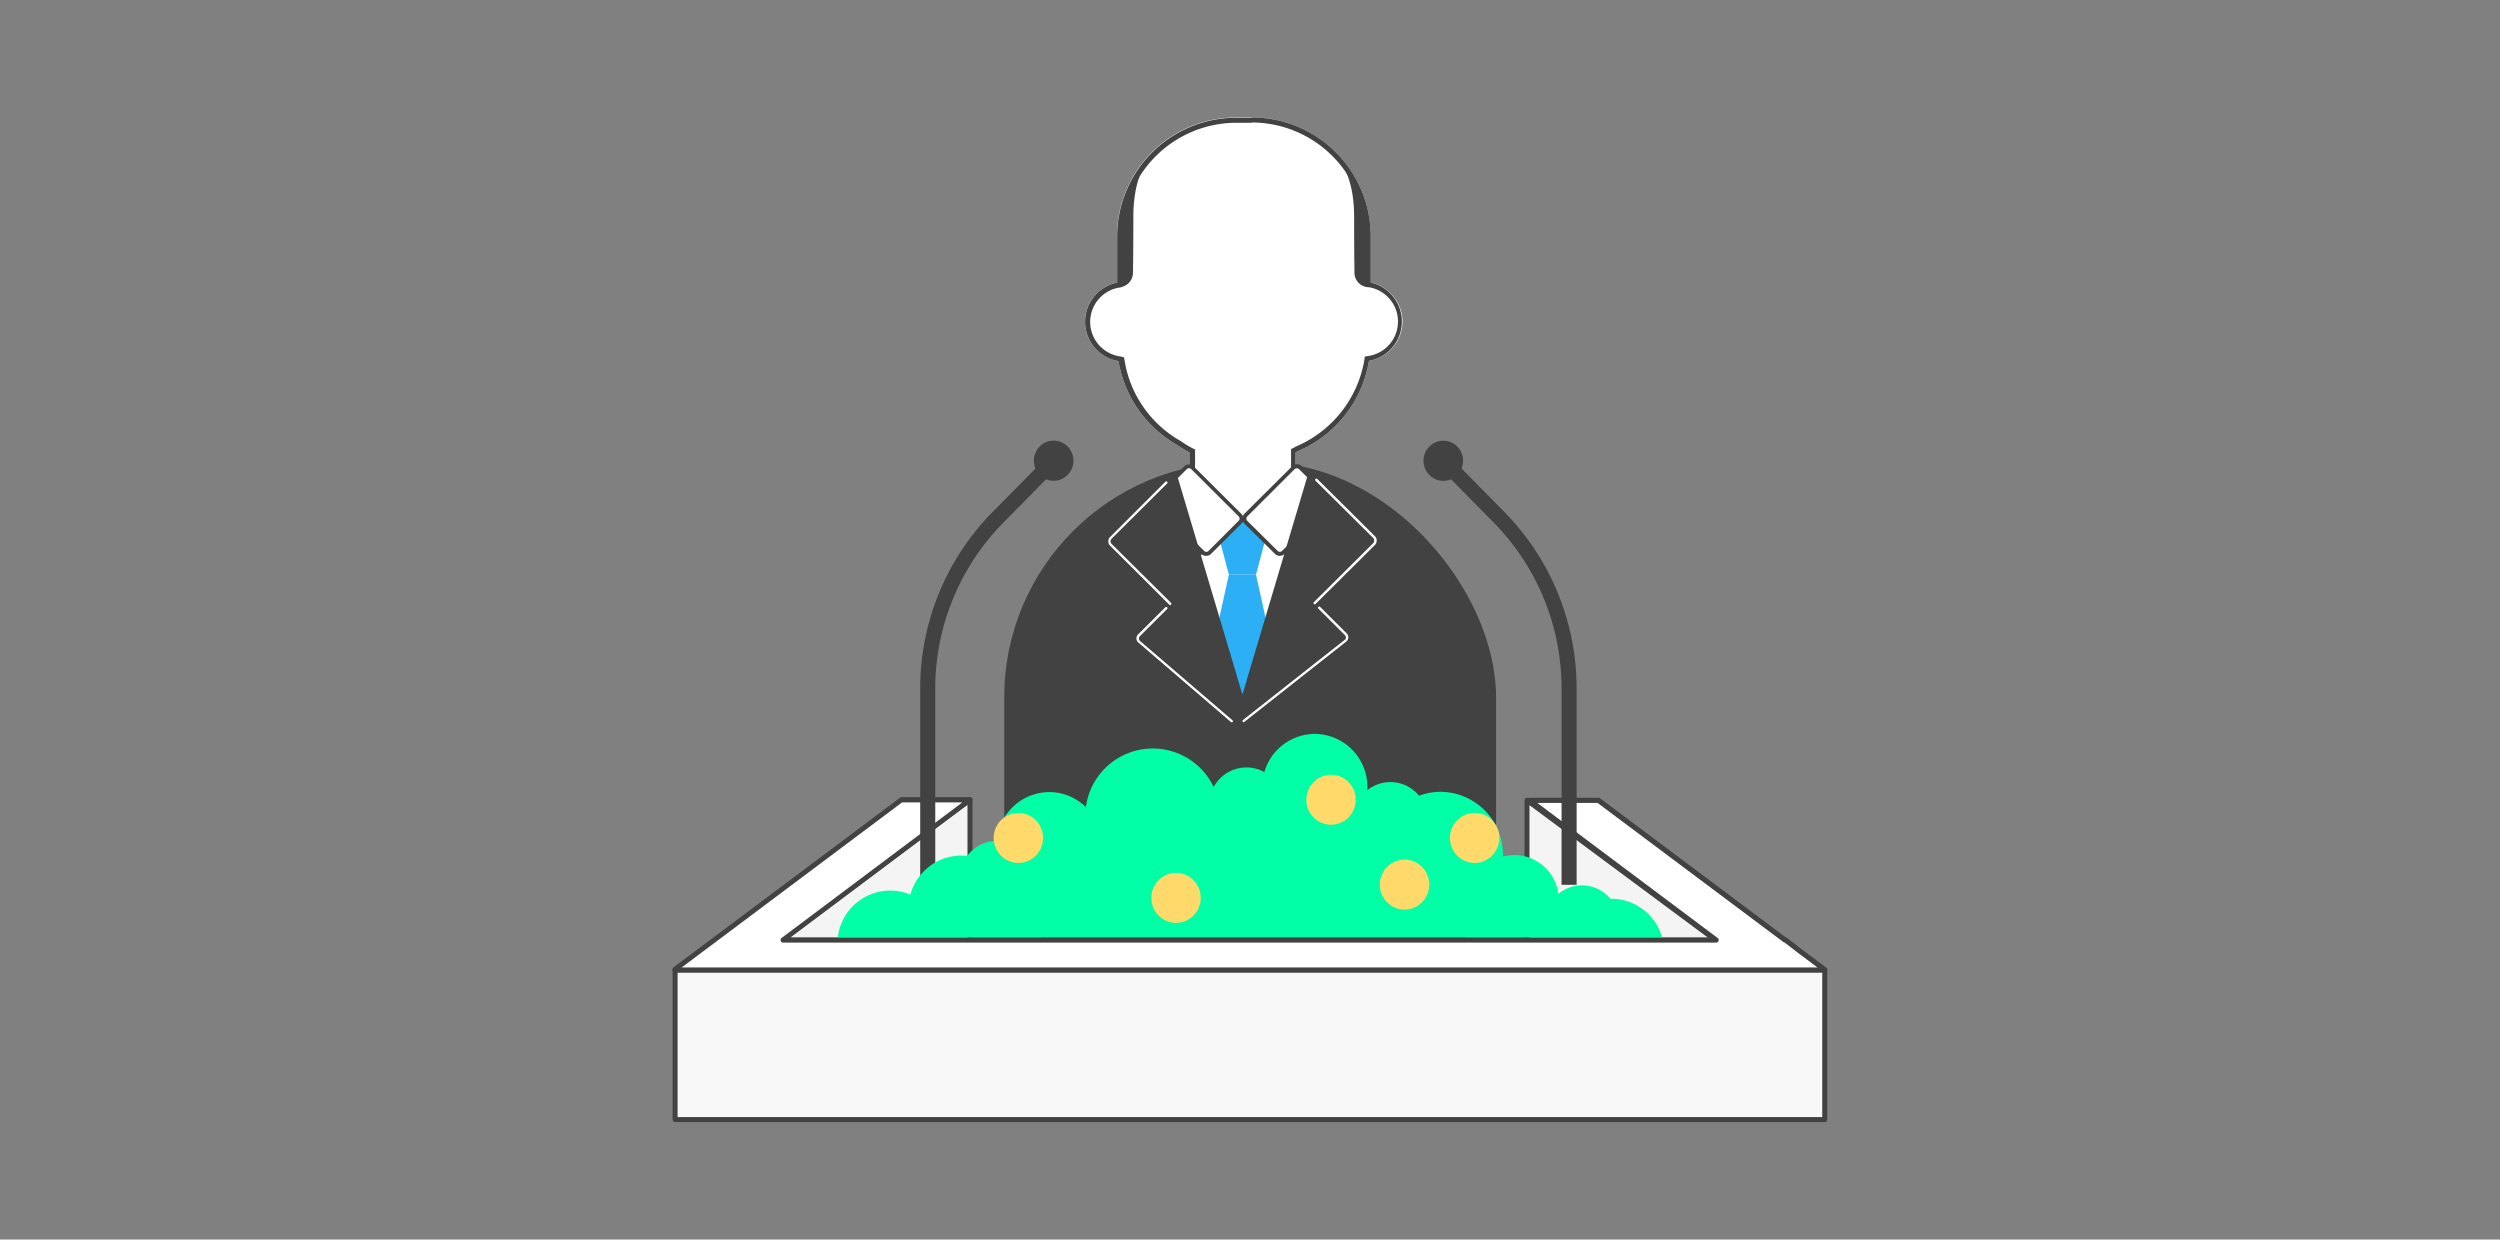 <svg id="圖層_1" data-name="圖層 1" xmlns="http://www.w3.org/2000/svg" viewBox="0 0 599 297"><rect x="0" y="0" width="599" height="297" fill="#808080" stroke="none"/><defs><style>.cls-1{fill:#424242;}.cls-2{fill:#fff;}.cls-3{fill:#2caff5;}.cls-4{fill:#f4f4f4;}.cls-5{fill:#f8f8f8;}.cls-6{fill:#00ffa7;}.cls-7{fill:#ffda6a;}</style></defs><title>10</title><rect class="cls-1" x="240.62" y="110.73" width="117.84" height="142.49" rx="56.33"/><path class="cls-2" d="M336.05,77.08a9.62,9.62,0,0,0-7.63-9.36V56.65a28.5,28.5,0,0,0-28.49-28.5h-3.81a28.49,28.49,0,0,0-28.49,28.5V67.73A9.55,9.55,0,0,0,268,86.52a28.54,28.54,0,0,0,14.13,20.15A19.92,19.92,0,0,0,285,108.4v3.21a12.71,12.71,0,1,0,25.42,0V108.4l.49-.28A28.49,28.49,0,0,0,328,86.46,9.63,9.63,0,0,0,336.05,77.08Z"/><path class="cls-1" d="M299.89,29.35a27.34,27.34,0,0,1,27.33,27.3v12l1,.21a8.34,8.34,0,0,1-.35,16.43l-.85.14-.13.86A27.51,27.51,0,0,1,310.47,107h0l-.23.14-.23.13-.67.32v4a11.51,11.51,0,1,1-23,0v-3.9l-.68-.32a20.23,20.23,0,0,1-2.66-1.64h0a27.1,27.1,0,0,1-13.53-19.25l-.15-.86-1.06-.25a8.34,8.34,0,0,1-.34-16.42l1-.19v-12a27.32,27.32,0,0,1,27.24-27.34h3.77m0-1.2h-3.77a28.49,28.49,0,0,0-28.49,28.5V67.73A9.55,9.55,0,0,0,268,86.52a28.54,28.54,0,0,0,14.13,20.15A19.92,19.92,0,0,0,285,108.4v3.21a12.71,12.71,0,1,0,25.42,0V108.4l.49-.28A28.49,28.49,0,0,0,328,86.46a9.56,9.56,0,0,0,.43-18.74V56.65a28.5,28.5,0,0,0-28.49-28.5Z"/><polyline class="cls-2" points="286.51 134.29 297.54 122.93 309.43 134.29 298.25 163.71"/><polygon class="cls-3" points="300.94 137.69 294.44 137.69 290.82 124.01 304.56 124.01 300.94 137.69"/><polygon class="cls-3" points="294.44 137.69 300.94 137.69 305.87 160.02 297.72 166.28 289.49 160.1 294.44 137.69"/><path class="cls-2" d="M298.54,123.43a1.2,1.2,0,0,0,0,1.7l7.22,7.22a1.21,1.21,0,0,0,1.7,0h0L318.84,121a1.19,1.19,0,0,0,0-1.69l-7.22-7.23a1.2,1.2,0,0,0-1.7,0h0Z"/><path class="cls-1" d="M306.68,133.18a1.66,1.66,0,0,1-1.21-.48l-7.29-7.22a1.7,1.7,0,0,1-.48-1.21,1.64,1.64,0,0,1,.48-1.2h0l11.38-11.32a1.65,1.65,0,0,1,2.35-.06l.06.06,7.28,7.22a1.67,1.67,0,0,1,0,2.34l-11.38,11.33A1.66,1.66,0,0,1,306.68,133.18Zm-7.83-9.44a.82.82,0,0,0-.21.53.78.78,0,0,0,.21.53l7.3,7.22a.72.72,0,0,0,1,0l0,0,11.38-11.32a.75.75,0,0,0,0-1.06l-7.28-7.22a.75.75,0,0,0-1.07,0Z"/><path class="cls-1" d="M313.55,113.12l15.64,15.56a1.2,1.2,0,0,1,0,1.7l-13.34,13.31a1.19,1.19,0,0,0,0,1.69l6.64,6.61a.84.84,0,0,1,.11,1.17.88.88,0,0,1-.33.24l-24.55,12.91"/><path class="cls-2" d="M297.13,123.43a1.2,1.2,0,0,1,0,1.7l-7.22,7.22a1.21,1.21,0,0,1-1.7,0h0L276.82,121a1.19,1.19,0,0,1,0-1.69l7.29-7.23a1.22,1.22,0,0,1,1.7,0Z"/><path class="cls-1" d="M289,133.18a1.66,1.66,0,0,1-1.21-.48l-11.35-11.33a1.67,1.67,0,0,1,0-2.34l7.23-7.22a1.64,1.64,0,0,1,2.34-.06l.06.06,11.37,11.32h0a1.63,1.63,0,0,1,0,2.31l0,0-7.22,7.22A1.64,1.64,0,0,1,289,133.18Zm-4.11-21a.75.75,0,0,0-.53.22l-7.22,7.22a.7.7,0,0,0-.21.53.74.74,0,0,0,.21.53L288.51,132a.73.73,0,0,0,1.05,0l0,0,7.22-7.22a.74.74,0,0,0,.23-.53.8.8,0,0,0-.23-.53L285.42,112.4A.71.71,0,0,0,284.88,112.2Z"/><path class="cls-1" d="M281.86,113.31l-15.64,15.56a1.2,1.2,0,0,0,0,1.7l13.31,13.24a1.21,1.21,0,0,1,0,1.69l-6.61,6.61a.84.84,0,0,0-.11,1.17.88.88,0,0,0,.33.24l24.55,12.91"/><path class="cls-1" d="M316.14,145.62l6.35,6.32a1,1,0,0,1,0,1.48.53.53,0,0,1-.14.12L298,172.8"/><path class="cls-2" d="M298,173.06a.29.29,0,0,1-.3-.3.33.33,0,0,1,.1-.23l24.43-19.25a.72.72,0,0,0,.11-1,.63.63,0,0,0-.11-.12l-6.35-6.33a.31.31,0,0,1,0-.42.29.29,0,0,1,.42,0h0l6.34,6.33a1.34,1.34,0,0,1,.42,1,1.37,1.37,0,0,1-.52,1L298.1,173Z"/><path class="cls-1" d="M315.44,115l13.73,13.67a1.22,1.22,0,0,1,0,1.7L315,144.49"/><path class="cls-2" d="M315,144.79a.27.27,0,0,1-.21-.09.3.3,0,0,1,0-.41h0L329,130.16a.93.93,0,0,0,0-1.28l-13.78-13.67a.3.3,0,0,1-.06-.42.31.31,0,0,1,.43-.06l.06.06,13.77,13.67a1.5,1.5,0,0,1,.44,1.06,1.52,1.52,0,0,1-.44,1.07l-14.2,14.11A.28.28,0,0,1,315,144.79Z"/><path class="cls-1" d="M279.47,145.62l-6.55,6.49a1.09,1.09,0,0,0,0,1.55l.09.09,22.13,19"/><path class="cls-2" d="M295.11,173.06a.23.23,0,0,1-.19-.07l-22.13-19a1.41,1.41,0,0,1-.51-1,1.46,1.46,0,0,1,.42-1l6.55-6.52a.29.29,0,0,1,.42.06.3.3,0,0,1,0,.36l-6.53,6.52a.87.87,0,0,0-.26.6.82.82,0,0,0,.29.59l22.15,19a.31.31,0,0,1,0,.42A.27.27,0,0,1,295.11,173.06Z"/><path class="cls-1" d="M279.54,115.62,266.3,128.86a1.22,1.22,0,0,0,0,1.7l14.11,14.11"/><path class="cls-2" d="M280.41,145a.28.28,0,0,1-.21-.08L266,130.77a1.45,1.45,0,0,1-.45-1.06,1.47,1.47,0,0,1,.45-1.06l13.23-13.23a.3.3,0,0,1,.43,0h0a.28.28,0,0,1,0,.4v0l-13.31,13.24a.88.88,0,0,0,0,1.27l14.23,14.12a.29.29,0,0,1,0,.42A.32.32,0,0,1,280.41,145Z"/><path class="cls-1" d="M268,68.82h0a3.47,3.47,0,0,0,3.46-3.47s.09-5,.09-13.32,2.4-11.69,2.4-11.69-5.89,7.75-5.89,16.92Z"/><path class="cls-1" d="M328,68.82h0a3.47,3.47,0,0,1-3.47-3.47h0s-.08-5-.08-13.32S322,40.34,322,40.34s5.91,7.75,5.91,16.92Z"/><polyline class="cls-4" points="429.2 238.73 365.87 191.72 365.87 238.73"/><path class="cls-1" d="M429.2,239.34a.55.55,0,0,1-.35-.12l-62.39-46.3v45.84a.6.6,0,0,1-1.2,0v-47a.64.64,0,0,1,.95-.54l63.3,47a.64.64,0,0,1,.13.86A.61.61,0,0,1,429.2,239.34Z"/><polygon class="cls-4" points="232.41 191.62 232.41 238.63 169.08 238.63 232.41 191.62"/><path class="cls-1" d="M232.41,239.24H169.08a.59.59,0,0,1-.58-.42.62.62,0,0,1,.22-.68l63.33-47a.6.6,0,0,1,.63,0,.58.58,0,0,1,.32.54v47A.59.59,0,0,1,232.41,239.24Zm-61.5-1.2h60.9V192.82Z"/><polygon class="cls-2" points="437.27 232.36 431.06 227.71 427.81 225.18 427.68 225.18 383.01 191.72 366.56 191.72 411.23 225.18 187.6 225.18 232.39 191.62 215.95 191.62 161.69 232.26 161.95 232.26 161.69 232.44 437.15 232.44 437.03 232.36 437.27 232.36"/><path class="cls-1" d="M437.15,233.06H161.69a.61.61,0,0,1-.54-.44.39.39,0,0,1,0-.26.62.62,0,0,1,.23-.59l54.26-40.63A.58.58,0,0,1,216,191h16.4a.6.6,0,0,1,.35,1.09l-43.32,32.5h220l-43.2-32.36a.63.63,0,0,1-.22-.68.63.63,0,0,1,.57-.42H383a.55.55,0,0,1,.35.12l44.52,33.34a.5.5,0,0,1,.29.12l3.25,2.53,6.21,4.64a.62.62,0,0,1-.08,1A.72.72,0,0,1,437.15,233.06Zm-273.88-1.21H435.53l-4.82-3.61-3.11-2.4a.69.69,0,0,1-.28-.11l-44.53-33.34H368.35l43.2,32.35a.63.63,0,0,1,.22.69.6.6,0,0,1-.58.42H187.62a.59.59,0,0,1-.57-.42.64.64,0,0,1,.21-.69l43.32-32.49H216.14Z"/><rect class="cls-5" x="161.75" y="232.44" width="275.46" height="35.79"/><path class="cls-1" d="M437.21,268.85H161.75a.6.6,0,0,1-.6-.6h0v-35.8a.6.6,0,0,1,.6-.6H437.21a.6.6,0,0,1,.6.6v35.8a.6.6,0,0,1-.59.61Zm-274.86-1.2H436.61V233.06H162.35Z"/><path class="cls-1" d="M377.76,212h-3.61V165.23a56.66,56.66,0,0,0-16.24-40L344.38,111.5l2.54-2.58,13.52,13.75a60.28,60.28,0,0,1,17.32,42.56Z"/><path class="cls-1" d="M349.17,107a4.68,4.68,0,0,0-6.62-.07l-.07.07a4.8,4.8,0,0,0,0,6.8,4.65,4.65,0,0,0,6.58.1l.11-.1A4.88,4.88,0,0,0,349.17,107Z"/><path class="cls-1" d="M224.09,212h-3.61V165.23a60.25,60.25,0,0,1,17.35-42.56l13.57-13.75,2.54,2.58-13.57,13.76a56.63,56.63,0,0,0-16.28,40Z"/><path class="cls-1" d="M255.8,113.78a4.82,4.82,0,0,0,0-6.8,4.68,4.68,0,0,0-6.62-.07l-.07.07a4.86,4.86,0,0,0,0,6.8,4.65,4.65,0,0,0,6.58.1Z"/><path class="cls-6" d="M315,175.84A12.69,12.69,0,0,0,302.93,185a8.72,8.72,0,0,0-4.29-1.12,8.93,8.93,0,0,0-7.84,4.69,16.16,16.16,0,0,0-30.62,4.82,12.49,12.49,0,0,0-8.75-3.61,12.7,12.7,0,0,0-12.59,11.69h0a8.91,8.91,0,0,0-7.09,3.61,14.09,14.09,0,0,0-1.45-.08,12.67,12.67,0,0,0-12.17,9.35,12.64,12.64,0,0,0-17.39,10.23H398.22a12.66,12.66,0,0,0-12.13-9.24h-.24a8.84,8.84,0,0,0-12.44-1.19l-.05,0a10.65,10.65,0,0,0-10.5-9.29,10.25,10.25,0,0,0-2.75.38v-.38a15.06,15.06,0,0,0-14.95-15.14h0a14.63,14.63,0,0,0-5.15.94,8.86,8.86,0,0,0-12.38-1.35v-.71A12.71,12.71,0,0,0,315,175.84Z"/><ellipse class="cls-7" cx="244" cy="200.77" rx="5.92" ry="5.99"/><ellipse class="cls-7" cx="281.78" cy="215.13" rx="5.92" ry="5.99"/><ellipse class="cls-7" cx="318.92" cy="191.62" rx="5.92" ry="5.99"/><ellipse class="cls-7" cx="336.53" cy="211.95" rx="5.92" ry="5.99"/><ellipse class="cls-7" cx="353.32" cy="200.77" rx="5.92" ry="5.99"/></svg>